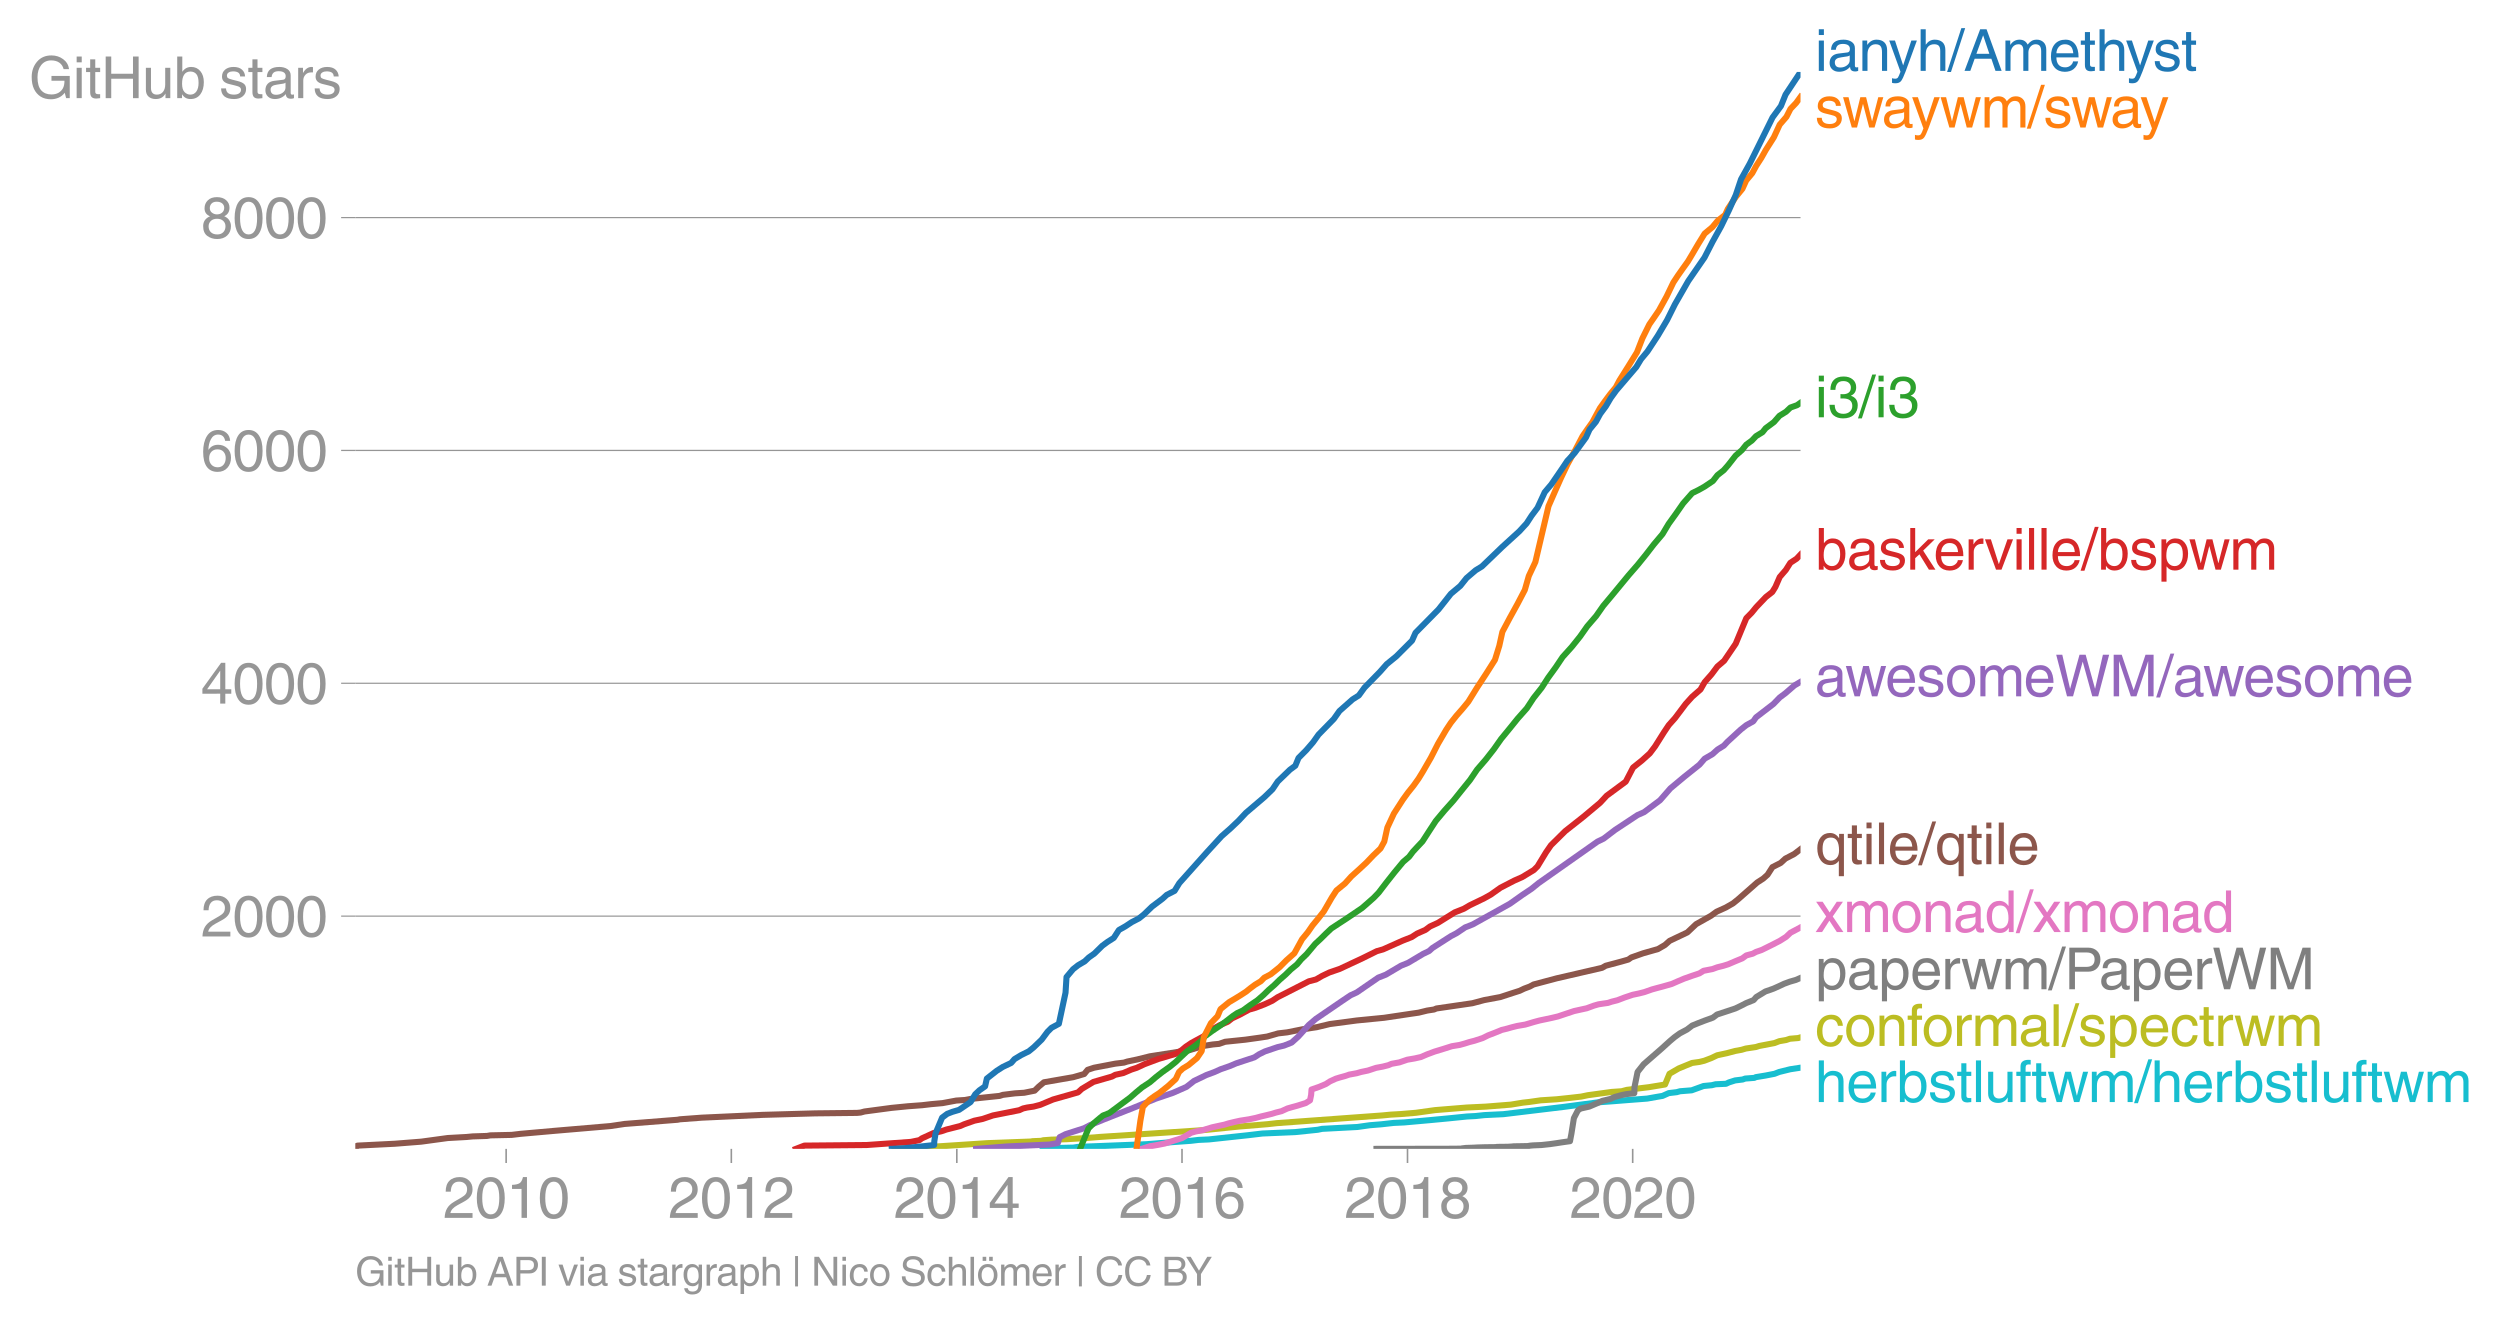 <svg height="436.037" viewBox="0 0 617.759 327.028" width="823.679" xmlns="http://www.w3.org/2000/svg" xmlns:xlink="http://www.w3.org/1999/xlink"><defs><style>*{stroke-linecap:butt;stroke-linejoin:round}</style></defs><g id="figure_1"><path d="M0 327.028h617.76V0H0z" style="fill:none" id="patch_1"/><g id="axes_1"><path d="M87.796 283.89h357.12V17.776H87.796z" style="fill:none" id="patch_2"/><path clip-path="url(#pf6b2bcf5cf)" d="m257.732 283.89.22-.087 1.494-.086 5.803-.144 1.092-.173 16.932-.662 6.49-.517 4.448-.317 1.95-.23 2.538-.115 9.626-1.036 3.629-.431 8.084-.346 5.567-.575 1.1-.23 8.723-.46 3.05-.432 2.841-.23 3.092-.345 2.54-.115 6.437-.576 4.546-.431 4.546-.46 2.153-.116 2.158-.23 4.695-.23 15.015-1.812 8.438-1.122 3.188-.23 4.383-.346 4.517-.345 2.43-.431 1.358-.23 1.542-.691 1.954-.23.825-.23 2.882-.23 2.93-1.065 2.06-.201.914-.23 2.577-.116.724-.345 1.525-.489 1.868-.23.625-.23 2.285-.173.312-.172 2.436-.403 2.222-.432 1.185-.46 2.693-.662 2.446-.374h0" style="fill:none;stroke:#17becf;stroke-linecap:square;stroke-width:1.5" id="line2d_1"/><g id="matplotlib.axis_1"><g id="xtick_1"><g id="line2d_2"><defs><path d="M0 0v3.5" id="me8a1deec73" style="stroke:#969696;stroke-width:.4"/></defs><use style="fill:#969696;stroke:#969696;stroke-width:.4" x="125.069" xlink:href="#me8a1deec73" y="283.889"/></g><g style="fill:#969696" transform="matrix(.14 0 0 -.14 109.499 300.939)" id="text_1"><defs><path d="M281 2888q0 793 409 1202 410 410 1148 410 618 0 1012-375t394-969q0-462-227-780-226-317-667-557l-775-425q-684-375-775-863h2444V0H166q25 634 275 1056t781 728l806 469q322 185 469 383t147 545q0 344-241 578-240 235-650 235-453 0-678-299-225-298-231-807H281z" id="HelveticaWorld-Regular-32" transform="scale(.016)"/><path d="M2719 2188q0 903-239 1354-239 452-702 452-453 0-697-452-243-451-243-1354 0-875 240-1340 241-464 700-464 463 0 702 448 239 449 239 1356zm603 0q0-1107-400-1709-400-601-1144-601-772 0-1156 623-384 624-384 1687 0 1090 393 1701 394 611 1147 611 744 0 1144-608t400-1704z" id="HelveticaWorld-Regular-30" transform="scale(.016)"/><path d="M2297 0h-600v3194H647v447q550 18 818 176 269 158 391 683h441V0z" id="HelveticaWorld-Regular-31" transform="scale(.016)"/></defs><use xlink:href="#HelveticaWorld-Regular-32"/><use x="55.615" xlink:href="#HelveticaWorld-Regular-30"/><use x="111.23" xlink:href="#HelveticaWorld-Regular-31"/><use x="166.846" xlink:href="#HelveticaWorld-Regular-30"/></g></g><g id="xtick_2"><use style="fill:#969696;stroke:#969696;stroke-width:.4" x="180.714" xlink:href="#me8a1deec73" y="283.889" id="line2d_3"/><g style="fill:#969696" transform="matrix(.14 0 0 -.14 165.143 300.939)" id="text_2"><use xlink:href="#HelveticaWorld-Regular-32"/><use x="55.615" xlink:href="#HelveticaWorld-Regular-30"/><use x="111.23" xlink:href="#HelveticaWorld-Regular-31"/><use x="166.846" xlink:href="#HelveticaWorld-Regular-32"/></g></g><g id="xtick_3"><use style="fill:#969696;stroke:#969696;stroke-width:.4" x="236.434" xlink:href="#me8a1deec73" y="283.889" id="line2d_4"/><g style="fill:#969696" transform="matrix(.14 0 0 -.14 220.863 300.939)" id="text_3"><defs><path d="M678 1581h1447v2041h-12L678 1581zm2010-487V0h-563v1094H159v550l2063 2856h466V1581h659v-487h-659z" id="HelveticaWorld-Regular-34" transform="scale(.016)"/></defs><use xlink:href="#HelveticaWorld-Regular-32"/><use x="55.615" xlink:href="#HelveticaWorld-Regular-30"/><use x="111.23" xlink:href="#HelveticaWorld-Regular-31"/><use x="166.846" xlink:href="#HelveticaWorld-Regular-34"/></g></g><g id="xtick_4"><use style="fill:#969696;stroke:#969696;stroke-width:.4" x="292.078" xlink:href="#me8a1deec73" y="283.889" id="line2d_5"/><g style="fill:#969696" transform="matrix(.14 0 0 -.14 276.508 300.939)" id="text_4"><defs><path d="M903 1381q0-440 262-719 263-278 685-278 403 0 642 284 239 285 239 748 0 403-236 675t-670 272q-422 0-672-266t-250-716zm1766 1922q-63 344-255 517-192 174-520 174-519 0-791-507-272-506-278-1159l13-12q359 553 1068 553 566 0 988-375t422-1053q0-672-400-1118-400-445-1078-445-782 0-1188 556-406 557-406 1660 0 1062 415 1734 416 672 1247 672 538 0 910-321 372-320 403-876h-550z" id="HelveticaWorld-Regular-36" transform="scale(.016)"/></defs><use xlink:href="#HelveticaWorld-Regular-32"/><use x="55.615" xlink:href="#HelveticaWorld-Regular-30"/><use x="111.23" xlink:href="#HelveticaWorld-Regular-31"/><use x="166.846" xlink:href="#HelveticaWorld-Regular-36"/></g></g><g id="xtick_5"><use style="fill:#969696;stroke:#969696;stroke-width:.4" x="347.799" xlink:href="#me8a1deec73" y="283.889" id="line2d_6"/><g style="fill:#969696" transform="matrix(.14 0 0 -.14 332.228 300.939)" id="text_5"><defs><path d="M1766 2597q347 0 573 198 227 199 227 527 0 294-218 483-217 189-620 189-359 0-555-199-195-198-195-504 0-328 244-511t544-183zm6-484q-434 0-681-241t-247-591q0-403 250-650t712-247q410 0 655 247t245 657q0 350-245 587-245 238-689 238zm1378 1228q0-678-578-947 397-178 567-471 170-292 170-623 0-641-413-1032-412-390-1112-390-612 0-1076 336T244 1306q0 763 762 1082-609 243-609 875 0 531 361 884t1001 353q641 0 1016-333t375-826z" id="HelveticaWorld-Regular-38" transform="scale(.016)"/></defs><use xlink:href="#HelveticaWorld-Regular-32"/><use x="55.615" xlink:href="#HelveticaWorld-Regular-30"/><use x="111.23" xlink:href="#HelveticaWorld-Regular-31"/><use x="166.846" xlink:href="#HelveticaWorld-Regular-38"/></g></g><g id="xtick_6"><use style="fill:#969696;stroke:#969696;stroke-width:.4" x="403.443" xlink:href="#me8a1deec73" y="283.889" id="line2d_7"/><g style="fill:#969696" transform="matrix(.14 0 0 -.14 387.872 300.939)" id="text_6"><use xlink:href="#HelveticaWorld-Regular-32"/><use x="55.615" xlink:href="#HelveticaWorld-Regular-30"/><use x="111.23" xlink:href="#HelveticaWorld-Regular-32"/><use x="166.846" xlink:href="#HelveticaWorld-Regular-30"/></g></g></g><g id="matplotlib.axis_2"><g id="ytick_1"><path clip-path="url(#pf6b2bcf5cf)" d="M87.796 226.38h357.12" style="fill:none;stroke:#969696;stroke-linecap:square;stroke-width:.3" id="line2d_8"/><g id="line2d_9"><defs><path d="M0 0h-3.5" id="m72a1b73ee3" style="stroke:#969696;stroke-width:.3"/></defs><use style="fill:#969696;stroke:#969696;stroke-width:.3" x="87.796" xlink:href="#m72a1b73ee3" y="226.38"/></g><g style="fill:#969696" transform="matrix(.14 0 0 -.14 49.655 231.405)" id="text_7"><use xlink:href="#HelveticaWorld-Regular-32"/><use x="55.615" xlink:href="#HelveticaWorld-Regular-30"/><use x="111.23" xlink:href="#HelveticaWorld-Regular-30"/><use x="166.846" xlink:href="#HelveticaWorld-Regular-30"/></g></g><g id="ytick_2"><path clip-path="url(#pf6b2bcf5cf)" d="M87.796 168.843h357.12" style="fill:none;stroke:#969696;stroke-linecap:square;stroke-width:.3" id="line2d_10"/><use style="fill:#969696;stroke:#969696;stroke-width:.3" x="87.796" xlink:href="#m72a1b73ee3" y="168.843" id="line2d_11"/><g style="fill:#969696" transform="matrix(.14 0 0 -.14 49.655 173.867)" id="text_8"><use xlink:href="#HelveticaWorld-Regular-34"/><use x="55.615" xlink:href="#HelveticaWorld-Regular-30"/><use x="111.23" xlink:href="#HelveticaWorld-Regular-30"/><use x="166.846" xlink:href="#HelveticaWorld-Regular-30"/></g></g><g id="ytick_3"><path clip-path="url(#pf6b2bcf5cf)" d="M87.796 111.305h357.12" style="fill:none;stroke:#969696;stroke-linecap:square;stroke-width:.3" id="line2d_12"/><use style="fill:#969696;stroke:#969696;stroke-width:.3" x="87.796" xlink:href="#m72a1b73ee3" y="111.305" id="line2d_13"/><g style="fill:#969696" transform="matrix(.14 0 0 -.14 49.655 116.33)" id="text_9"><use xlink:href="#HelveticaWorld-Regular-36"/><use x="55.615" xlink:href="#HelveticaWorld-Regular-30"/><use x="111.23" xlink:href="#HelveticaWorld-Regular-30"/><use x="166.846" xlink:href="#HelveticaWorld-Regular-30"/></g></g><g id="ytick_4"><path clip-path="url(#pf6b2bcf5cf)" d="M87.796 53.767h357.12" style="fill:none;stroke:#969696;stroke-linecap:square;stroke-width:.3" id="line2d_14"/><use style="fill:#969696;stroke:#969696;stroke-width:.3" x="87.796" xlink:href="#m72a1b73ee3" y="53.767" id="line2d_15"/><g style="fill:#969696" transform="matrix(.14 0 0 -.14 49.655 58.792)" id="text_10"><use xlink:href="#HelveticaWorld-Regular-38"/><use x="55.615" xlink:href="#HelveticaWorld-Regular-30"/><use x="111.23" xlink:href="#HelveticaWorld-Regular-30"/><use x="166.846" xlink:href="#HelveticaWorld-Regular-30"/></g></g><g style="fill:#969696" transform="matrix(.14 0 0 -.14 7.2 24.257)" id="text_11"><defs><path d="M2463 2456h2018V0h-403l-150 594q-294-375-691-546-396-170-824-170-691 0-1155 301-464 302-721 833-256 532-256 1326 0 990 589 1684t1586 694q744 0 1300-416 557-416 647-1100h-600q-109 453-462 709-353 257-916 257-678 0-1091-511-412-511-412-1352 0-978 409-1436 410-458 1119-458 463 0 783 183t492 497q172 314 172 836H2463v531z" id="HelveticaWorld-Regular-47" transform="scale(.016)"/><path d="M422 3956v638h562v-638H422zM984 0H422v3347h562V0z" id="HelveticaWorld-Regular-69" transform="scale(.016)"/><path d="M1100 2881V703q0-128 70-195 71-67 252-67h216V0q-307-44-422-44-353 0-516 169-162 169-162 547v2209H84v466h454v934h562v-934h538v-466h-538z" id="HelveticaWorld-Regular-74" transform="scale(.016)"/><path d="M4153 0h-622v2144H1131V0H519v4594h612V2694h2400v1900h622V0z" id="HelveticaWorld-Regular-48" transform="scale(.016)"/><path d="M391 3347h562V1125q0-369 167-552 168-182 480-182 434 0 678 307 244 308 244 805v1844h562V0h-531v488l-12 12Q2222-97 1478-97q-481 0-784 262-303 263-303 776v2406z" id="HelveticaWorld-Regular-75" transform="scale(.016)"/><path d="M2778 1684q0 672-238 963-237 291-677 291-447-7-676-349-228-342-228-989 0-659 275-934t641-275q416 0 659 342 244 342 244 951zM422 0v4594h562V2925h13q359 519 969 519 625 0 1009-464t384-1208q0-838-388-1354Q2584-97 1888-97q-613 0-922 513h-13V0H422z" id="HelveticaWorld-Regular-62" transform="scale(.016)"/><path d="M2309 2394q-12 300-214 431-201 131-579 131-275 0-471-122-195-121-195-350 0-181 115-267 116-86 501-183l556-140q506-128 723-327 218-198 218-554 0-494-361-802T1638-97Q934-97 573 195q-360 293-367 880h544q13-347 230-516 217-168 651-168 353 0 561 140 208 141 208 391 0 178-135 284-134 107-531 197l-653 160q-397 100-586 298t-189 514q0 494 353 781 354 288 922 288 607 0 930-296 323-295 342-754h-544z" id="HelveticaWorld-Regular-73" transform="scale(.016)"/><path d="M2456 1709q-62-65-245-106-183-40-683-106-369-44-542-182-173-137-173-362 0-275 146-428 147-153 469-153 403 0 715 229 313 230 313 558v550zM397 2328q19 566 367 841 349 275 1014 275 531 0 890-241 360-240 360-694V581q0-197 178-197 72 0 185 25V0q-153-63-319-63-288 0-429 123-140 124-146 387Q2016-97 1288-97q-475 0-763 269-287 269-287 700 0 441 250 712 250 272 728 329l993 121q269 41 269 397 0 263-195 403-195 141-592 141-353 0-543-156-189-156-226-491H397z" id="HelveticaWorld-Regular-61" transform="scale(.016)"/><path d="M984 0H422v3347h531v-556h13q365 653 940 653 91 0 147-19v-584h-209q-378 0-619-257-241-256-241-637V0z" id="HelveticaWorld-Regular-72" transform="scale(.016)"/></defs><use xlink:href="#HelveticaWorld-Regular-47"/><use x="77.1" xlink:href="#HelveticaWorld-Regular-69"/><use x="99.121" xlink:href="#HelveticaWorld-Regular-74"/><use x="126.807" xlink:href="#HelveticaWorld-Regular-48"/><use x="199.805" xlink:href="#HelveticaWorld-Regular-75"/><use x="254.59" xlink:href="#HelveticaWorld-Regular-62"/><use x="311.084" xlink:href="#HelveticaWorld-Regular-20"/><use x="335.498" xlink:href="#HelveticaWorld-Regular-73"/><use x="385.498" xlink:href="#HelveticaWorld-Regular-74"/><use x="413.184" xlink:href="#HelveticaWorld-Regular-61"/><use x="468.115" xlink:href="#HelveticaWorld-Regular-72"/><use x="500.684" xlink:href="#HelveticaWorld-Regular-73"/></g></g><path clip-path="url(#pf6b2bcf5cf)" d="m221.015 283.89.007-.058 3.585-.087 19.33-1.265 10.742-.403.51-.087 2.098-.086.524-.144 1.96-.144 3.8-.115 4.386-.259 4.012-.316 25.414-1.669 8.85-.891 6.99-.576 2.284-.259 26.028-1.898 2.08-.202 2.513-.144 3.748-.316 4.758-.662 7.79-.633 4.774-.23 6.137-.489 2.98-.489 1.564-.173 2.825-.402 3.97-.26 3.26-.345 2.77-.316 1.658-.345 5.873-.806 2.475-.172 1.303-.346 5.443-.661 3.986-.662 1.09-2.647 2.286-1.323 3.301-1.352 1.842-.26 1.172-.287 1.744-.662 1.45-.69 2.395-.518 2.046-.546 1.574-.288 1.071-.317 2.492-.374.808-.258 3.768-.72 1.2-.46 1.67-.288.938-.316 2.056-.173.568-.172h0" style="fill:none;stroke:#bcbd22;stroke-linecap:square;stroke-width:1.5" id="line2d_16"/><path clip-path="url(#pf6b2bcf5cf)" d="m340.127 283.89 17.659-.03 3.385-.028.069-.058.984-.115 1.787-.057 1.086-.058 1.954-.058 2.522-.028.173-.03.225-.028 2.583-.029.978-.057.545-.058 1.788-.028 1.602-.03.728-.114.659-.058 2.058-.086 2.112-.23 1.599-.23 1.492-.23 1.837-.26.36-1.898.603-3.798.98-1.899.66-.46 2.146-.489 2.237-.95.973-.46 2.047-.489.965-.46 1.802-.489 1.087-.23 2.027-.23.018-.49.028-.978.764-3.797 1.513-1.899 2.208-1.927 2.18-1.899 2.094-1.899 1.128-.95 1.316-.949 1.783-.949 1.275-.978 1.483-.604 1.555-.604 2.07-.748 1.032-.777 2.282-.748 2.244-.748 1.375-.662 1.281-.661 1.867-.748.64-.748 2.27-1.381 1.975-.69 1.536-.691 1.1-.518 1.409-.518 1.495-.431 1.063-.46" style="fill:none;stroke:#7f7f7f;stroke-linecap:square;stroke-width:1.5" id="line2d_17"/><g style="fill:#1f77b4" transform="matrix(.14 0 0 -.14 448.487 17.516)" id="text_12"><defs><path d="M3150 0h-566v2059q0 475-166 677-165 202-549 202-378 0-632-288-253-287-253-825V0H422v3347h531v-472h13q397 569 1012 569 569 0 870-302 302-301 302-864V0z" id="HelveticaWorld-Regular-6e" transform="scale(.016)"/><path d="M2497 3347h612L1913 63q-32-88-63-166-272-725-469-995-197-271-637-271-231 0-378 50v513q159-57 350-57 206 0 301 130 96 130 283 636L56 3347h635l897-2725h12l897 2725z" id="HelveticaWorld-Regular-79" transform="scale(.016)"/><path d="M3150 0h-566v2188q0 403-156 576-156 174-509 174-435 0-685-282-250-281-250-831V0H422v4594h562V2900h13q384 544 981 544 550 0 861-288 311-287 311-878V0z" id="HelveticaWorld-Regular-68" transform="scale(.016)"/><path d="M319-122h-428l1575 4838h422L319-122z" id="HelveticaWorld-Regular-2f" transform="scale(.016)"/><path d="m2816 1888-678 2021h-13l-737-2021h1428zm-1619-550L716 0H78l1728 4594h703L4172 0h-678l-453 1338H1197z" id="HelveticaWorld-Regular-41" transform="scale(.016)"/><path d="M422 3347h531v-472h13q378 569 1012 569 628 0 891-544 240 294 465 419t557 125q434 0 735-285 302-284 302-843V0h-562v2163q0 390-147 582-147 193-475 193-331 0-560-269-228-269-228-628V0h-562v2316q0 290-135 456-134 166-390 166-403 0-644-300t-241-813V0H422v3347z" id="HelveticaWorld-Regular-6d" transform="scale(.016)"/><path d="M2719 1941q-44 543-288 770-243 227-647 227-409 0-661-288-251-287-267-709h1863zm537-891q-93-519-509-859-366-288-963-294-703 6-1116 461-412 455-412 1223 0 882 425 1372 425 491 1182 491 678 0 1059-507 381-506 381-1446H856q0-525 244-813 244-287 731-287 344 0 591 207 247 208 272 452h562z" id="HelveticaWorld-Regular-65" transform="scale(.016)"/></defs><use xlink:href="#HelveticaWorld-Regular-69"/><use x="22.021" xlink:href="#HelveticaWorld-Regular-61"/><use x="76.953" xlink:href="#HelveticaWorld-Regular-6e"/><use x="130.129" xlink:href="#HelveticaWorld-Regular-79"/><use x="179.738" xlink:href="#HelveticaWorld-Regular-68"/><use x="234.914" xlink:href="#HelveticaWorld-Regular-2f"/><use x="262.697" xlink:href="#HelveticaWorld-Regular-41"/><use x="329.396" xlink:href="#HelveticaWorld-Regular-6d"/><use x="412.404" xlink:href="#HelveticaWorld-Regular-65"/><use x="467.824" xlink:href="#HelveticaWorld-Regular-74"/><use x="495.51" xlink:href="#HelveticaWorld-Regular-68"/><use x="548.311" xlink:href="#HelveticaWorld-Regular-79"/><use x="596.42" xlink:href="#HelveticaWorld-Regular-73"/><use x="646.42" xlink:href="#HelveticaWorld-Regular-74"/></g><g style="fill:#ff7f0e" transform="matrix(.14 0 0 -.14 448.487 31.516)" id="text_13"><defs><path d="M1638 0h-575L97 3347h606l641-2631h12l647 2631h635l653-2631h12l678 2631h557L3572 0h-591l-678 2591h-12L1638 0z" id="HelveticaWorld-Regular-77" transform="scale(.016)"/></defs><use xlink:href="#HelveticaWorld-Regular-73"/><use x="48" xlink:href="#HelveticaWorld-Regular-77"/><use x="118.037" xlink:href="#HelveticaWorld-Regular-61"/><use x="170.594" xlink:href="#HelveticaWorld-Regular-79"/><use x="220.203" xlink:href="#HelveticaWorld-Regular-77"/><use x="292.615" xlink:href="#HelveticaWorld-Regular-6d"/><use x="375.623" xlink:href="#HelveticaWorld-Regular-2f"/><use x="403.406" xlink:href="#HelveticaWorld-Regular-73"/><use x="451.406" xlink:href="#HelveticaWorld-Regular-77"/><use x="521.443" xlink:href="#HelveticaWorld-Regular-61"/><use x="574" xlink:href="#HelveticaWorld-Regular-79"/></g><g style="fill:#2ca02c" transform="matrix(.14 0 0 -.14 448.487 103.114)" id="text_14"><defs><path d="M1434 2559q141-12 294-12 397 0 626 183 230 183 230 554 0 300-214 505t-617 205q-447 0-655-263-207-262-220-703H325q0 703 369 1087 369 385 1084 385 635 0 1013-327 378-326 378-857 0-685-578-928v-13q750-256 750-1050 0-634-422-1041-422-406-1197-406-634 0-1044 333-409 333-459 1164h581q13-519 256-755 244-236 703-236 444 0 713 247t269 622q0 410-257 619-256 209-793 209-128 0-257-6v484z" id="HelveticaWorld-Regular-33" transform="scale(.016)"/></defs><use xlink:href="#HelveticaWorld-Regular-69"/><use x="22.021" xlink:href="#HelveticaWorld-Regular-33"/><use x="77.637" xlink:href="#HelveticaWorld-Regular-2f"/><use x="105.42" xlink:href="#HelveticaWorld-Regular-69"/><use x="127.441" xlink:href="#HelveticaWorld-Regular-33"/></g><g style="fill:#d62728" transform="matrix(.14 0 0 -.14 448.487 140.762)" id="text_15"><defs><path d="M3200 0h-722L1434 1691l-468-422V0H422v4594h544V1931l1440 1416h716L1844 2100 3200 0z" id="HelveticaWorld-Regular-6b" transform="scale(.016)"/><path d="M2522 3347h616L1863 0h-604L38 3347h653l872-2725h12l947 2725z" id="HelveticaWorld-Regular-76" transform="scale(.016)"/><path d="M984 0H422v4594h562V0z" id="HelveticaWorld-Regular-6c" transform="scale(.016)"/><path d="M959 1516q0-538 262-832 263-293 654-293 428 0 665 348 238 349 238 945 0 654-228 954t-687 300q-447 0-676-352-228-352-228-1070zM422 3347h531v-472h13q359 569 1000 569 647 0 1020-471 373-470 373-1201 0-819-381-1344T1888-97q-582 0-891 450h-13v-1678H422v4672z" id="HelveticaWorld-Regular-70" transform="scale(.016)"/></defs><use xlink:href="#HelveticaWorld-Regular-62"/><use x="56.494" xlink:href="#HelveticaWorld-Regular-61"/><use x="111.426" xlink:href="#HelveticaWorld-Regular-73"/><use x="161.426" xlink:href="#HelveticaWorld-Regular-6b"/><use x="209.051" xlink:href="#HelveticaWorld-Regular-65"/><use x="264.471" xlink:href="#HelveticaWorld-Regular-72"/><use x="299.414" xlink:href="#HelveticaWorld-Regular-76"/><use x="349.023" xlink:href="#HelveticaWorld-Regular-69"/><use x="371.045" xlink:href="#HelveticaWorld-Regular-6c"/><use x="393.066" xlink:href="#HelveticaWorld-Regular-6c"/><use x="415.088" xlink:href="#HelveticaWorld-Regular-65"/><use x="470.508" xlink:href="#HelveticaWorld-Regular-2f"/><use x="498.291" xlink:href="#HelveticaWorld-Regular-62"/><use x="554.785" xlink:href="#HelveticaWorld-Regular-73"/><use x="604.785" xlink:href="#HelveticaWorld-Regular-70"/><use x="659.279" xlink:href="#HelveticaWorld-Regular-77"/><use x="731.691" xlink:href="#HelveticaWorld-Regular-6d"/></g><g style="fill:#9467bd" transform="matrix(.14 0 0 -.14 448.487 172.073)" id="text_16"><defs><path d="M813 1678q0-559 253-920t718-361q482 0 732 378t250 903q0 531-250 901-250 371-732 371-446 0-709-349-262-348-262-923zm-575 0q0 747 415 1256 416 510 1131 510 732 0 1144-516 413-515 413-1250 0-737-410-1256Q2522-97 1784-97q-709 0-1128 503-418 503-418 1272z" id="HelveticaWorld-Regular-6f" transform="scale(.016)"/><path d="M1991 0h-660L134 4594h672l857-3738h15l1028 3738h678L4416 856h12l860 3738h690L4763 0h-647L3066 3809h-13L1991 0z" id="HelveticaWorld-Regular-57" transform="scale(.016)"/><path d="M4319 0v2713q0 53 6 520t6 626h-18L3028 0h-615L1125 3853h-19q0-231 6-659 7-428 7-481V0H519v4594h887L2713 709h18l1300 3885h891V0h-603z" id="HelveticaWorld-Regular-4d" transform="scale(.016)"/></defs><use xlink:href="#HelveticaWorld-Regular-61"/><use x="52.932" xlink:href="#HelveticaWorld-Regular-77"/><use x="123.844" xlink:href="#HelveticaWorld-Regular-65"/><use x="179.264" xlink:href="#HelveticaWorld-Regular-73"/><use x="229.264" xlink:href="#HelveticaWorld-Regular-6f"/><use x="285.172" xlink:href="#HelveticaWorld-Regular-6d"/><use x="368.18" xlink:href="#HelveticaWorld-Regular-65"/><use x="423.6" xlink:href="#HelveticaWorld-Regular-57"/><use x="518.912" xlink:href="#HelveticaWorld-Regular-4d"/><use x="603.922" xlink:href="#HelveticaWorld-Regular-2f"/><use x="631.705" xlink:href="#HelveticaWorld-Regular-61"/><use x="684.637" xlink:href="#HelveticaWorld-Regular-77"/><use x="755.549" xlink:href="#HelveticaWorld-Regular-65"/><use x="810.969" xlink:href="#HelveticaWorld-Regular-73"/><use x="860.969" xlink:href="#HelveticaWorld-Regular-6f"/><use x="916.877" xlink:href="#HelveticaWorld-Regular-6d"/><use x="999.885" xlink:href="#HelveticaWorld-Regular-65"/></g><g style="fill:#8c564b" transform="matrix(.14 0 0 -.14 448.487 213.547)" id="text_17"><defs><path d="M2656 1516q0 712-224 1067-223 355-679 355-440 0-678-288-237-287-237-966 0-603 240-948 241-345 663-345 372 0 643 281 272 281 272 844zm538-2841h-563V353h-12Q2297-97 1728-97q-703 0-1088 522-384 522-384 1347 0 731 378 1201 379 471 1016 471 634 0 1000-569h13v472h531v-4672z" id="HelveticaWorld-Regular-71" transform="scale(.016)"/></defs><use xlink:href="#HelveticaWorld-Regular-71"/><use x="56.494" xlink:href="#HelveticaWorld-Regular-74"/><use x="84.18" xlink:href="#HelveticaWorld-Regular-69"/><use x="106.201" xlink:href="#HelveticaWorld-Regular-6c"/><use x="128.223" xlink:href="#HelveticaWorld-Regular-65"/><use x="183.643" xlink:href="#HelveticaWorld-Regular-2f"/><use x="211.426" xlink:href="#HelveticaWorld-Regular-71"/><use x="267.92" xlink:href="#HelveticaWorld-Regular-74"/><use x="295.605" xlink:href="#HelveticaWorld-Regular-69"/><use x="317.627" xlink:href="#HelveticaWorld-Regular-6c"/><use x="339.648" xlink:href="#HelveticaWorld-Regular-65"/></g><g style="fill:#e377c2" transform="matrix(.14 0 0 -.14 448.487 230.324)" id="text_18"><defs><path d="M3138 0h-725l-825 1259L781 0H72l1169 1722L128 3347h716l775-1178 781 1178h684L1959 1722 3138 0z" id="HelveticaWorld-Regular-78" transform="scale(.016)"/><path d="M838 1684q0-621 246-957 247-336 657-336 390 0 652 287 263 288 263 838 0 706-224 1064-223 358-679 358-434 0-675-285-240-284-240-969zM3225 0h-531v459h-13Q2363-97 1716-97q-697 0-1079 531-381 532-381 1338 0 744 378 1208 379 464 1016 464 628 0 1000-569l13 38v1681h562V0z" id="HelveticaWorld-Regular-64" transform="scale(.016)"/></defs><use xlink:href="#HelveticaWorld-Regular-78"/><use x="50" xlink:href="#HelveticaWorld-Regular-6d"/><use x="133.008" xlink:href="#HelveticaWorld-Regular-6f"/><use x="188.916" xlink:href="#HelveticaWorld-Regular-6e"/><use x="244.092" xlink:href="#HelveticaWorld-Regular-61"/><use x="299.023" xlink:href="#HelveticaWorld-Regular-64"/><use x="356.006" xlink:href="#HelveticaWorld-Regular-2f"/><use x="383.789" xlink:href="#HelveticaWorld-Regular-78"/><use x="433.789" xlink:href="#HelveticaWorld-Regular-6d"/><use x="516.797" xlink:href="#HelveticaWorld-Regular-6f"/><use x="572.705" xlink:href="#HelveticaWorld-Regular-6e"/><use x="627.881" xlink:href="#HelveticaWorld-Regular-61"/><use x="682.813" xlink:href="#HelveticaWorld-Regular-64"/></g><g style="fill:#7f7f7f" transform="matrix(.14 0 0 -.14 448.487 244.457)" id="text_19"><defs><path d="M1141 2472h1234q466 0 700 204 234 205 234 621 0 372-225 569t-684 197H1141V2472zm0-2472H519v4594h2065q616 0 991-358t375-933q0-597-363-980-362-382-1003-382H1141V0z" id="HelveticaWorld-Regular-50" transform="scale(.016)"/></defs><use xlink:href="#HelveticaWorld-Regular-70"/><use x="56.494" xlink:href="#HelveticaWorld-Regular-61"/><use x="111.426" xlink:href="#HelveticaWorld-Regular-70"/><use x="167.92" xlink:href="#HelveticaWorld-Regular-65"/><use x="223.34" xlink:href="#HelveticaWorld-Regular-72"/><use x="257.408" xlink:href="#HelveticaWorld-Regular-77"/><use x="329.82" xlink:href="#HelveticaWorld-Regular-6d"/><use x="412.828" xlink:href="#HelveticaWorld-Regular-2f"/><use x="440.611" xlink:href="#HelveticaWorld-Regular-50"/><use x="501.385" xlink:href="#HelveticaWorld-Regular-61"/><use x="556.316" xlink:href="#HelveticaWorld-Regular-70"/><use x="612.811" xlink:href="#HelveticaWorld-Regular-65"/><use x="668.23" xlink:href="#HelveticaWorld-Regular-72"/><use x="700.799" xlink:href="#HelveticaWorld-Regular-57"/><use x="796.111" xlink:href="#HelveticaWorld-Regular-4d"/></g><g style="fill:#bcbd22" transform="matrix(.14 0 0 -.14 448.487 258.457)" id="text_20"><defs><path d="M2534 2222q-121 716-793 716-416 0-669-333t-253-927q0-647 234-967 235-320 681-320 300 0 519 220t281 573h544q-84-621-439-951T1722-97q-659 0-1081 451-422 452-422 1227 0 850 422 1356 422 507 1184 507 556 0 886-333t367-889h-544z" id="HelveticaWorld-Regular-63" transform="scale(.016)"/><path d="M1100 2881V0H538v2881H78v466h460v575q0 378 229 557 230 180 642 180 141 0 254-12v-506q-100 12-229 12-187 0-261-92-73-92-73-298v-416h563v-466h-563z" id="HelveticaWorld-Regular-66" transform="scale(.016)"/></defs><use xlink:href="#HelveticaWorld-Regular-63"/><use x="51.27" xlink:href="#HelveticaWorld-Regular-6f"/><use x="107.178" xlink:href="#HelveticaWorld-Regular-6e"/><use x="162.354" xlink:href="#HelveticaWorld-Regular-66"/><use x="188.039" xlink:href="#HelveticaWorld-Regular-6f"/><use x="243.947" xlink:href="#HelveticaWorld-Regular-72"/><use x="276.516" xlink:href="#HelveticaWorld-Regular-6d"/><use x="359.523" xlink:href="#HelveticaWorld-Regular-61"/><use x="414.455" xlink:href="#HelveticaWorld-Regular-6c"/><use x="436.477" xlink:href="#HelveticaWorld-Regular-2f"/><use x="464.26" xlink:href="#HelveticaWorld-Regular-73"/><use x="514.26" xlink:href="#HelveticaWorld-Regular-70"/><use x="570.754" xlink:href="#HelveticaWorld-Regular-65"/><use x="626.174" xlink:href="#HelveticaWorld-Regular-63"/><use x="677.443" xlink:href="#HelveticaWorld-Regular-74"/><use x="705.129" xlink:href="#HelveticaWorld-Regular-72"/><use x="739.197" xlink:href="#HelveticaWorld-Regular-77"/><use x="811.609" xlink:href="#HelveticaWorld-Regular-6d"/></g><g style="fill:#17becf" transform="matrix(.14 0 0 -.14 448.487 272.324)" id="text_21"><use xlink:href="#HelveticaWorld-Regular-68"/><use x="55.176" xlink:href="#HelveticaWorld-Regular-65"/><use x="110.596" xlink:href="#HelveticaWorld-Regular-72"/><use x="143.164" xlink:href="#HelveticaWorld-Regular-62"/><use x="199.658" xlink:href="#HelveticaWorld-Regular-73"/><use x="249.658" xlink:href="#HelveticaWorld-Regular-74"/><use x="277.344" xlink:href="#HelveticaWorld-Regular-6c"/><use x="299.365" xlink:href="#HelveticaWorld-Regular-75"/><use x="354.15" xlink:href="#HelveticaWorld-Regular-66"/><use x="381.836" xlink:href="#HelveticaWorld-Regular-74"/><use x="409.521" xlink:href="#HelveticaWorld-Regular-77"/><use x="481.934" xlink:href="#HelveticaWorld-Regular-6d"/><use x="564.941" xlink:href="#HelveticaWorld-Regular-2f"/><use x="592.725" xlink:href="#HelveticaWorld-Regular-68"/><use x="647.9" xlink:href="#HelveticaWorld-Regular-65"/><use x="703.32" xlink:href="#HelveticaWorld-Regular-72"/><use x="735.889" xlink:href="#HelveticaWorld-Regular-62"/><use x="792.383" xlink:href="#HelveticaWorld-Regular-73"/><use x="842.383" xlink:href="#HelveticaWorld-Regular-74"/><use x="870.068" xlink:href="#HelveticaWorld-Regular-6c"/><use x="892.09" xlink:href="#HelveticaWorld-Regular-75"/><use x="946.875" xlink:href="#HelveticaWorld-Regular-66"/><use x="974.561" xlink:href="#HelveticaWorld-Regular-74"/><use x="1002.246" xlink:href="#HelveticaWorld-Regular-77"/><use x="1074.658" xlink:href="#HelveticaWorld-Regular-6d"/></g><g style="fill:#969696" transform="matrix(.097 0 0 -.097 87.796 317.689)" id="text_22"><defs><path d="M1141 0H519v4594h622V0z" id="HelveticaWorld-Regular-49" transform="scale(.016)"/><path d="M831 1684q0-615 244-954t659-339q404 0 660 293 256 294 256 832 0 706-224 1064-223 358-679 358-459 0-688-305-228-305-228-949zM3188 191q0-807-388-1203-387-397-1169-397-562 0-895 259T353-409h563q43-244 226-388t530-144q472 0 712 254 241 253 241 821v238h-12Q2297-97 1722-97q-716 0-1094 528T250 1772q0 744 381 1208 382 464 1013 464 634 0 1000-569h12v472h532V191z" id="HelveticaWorld-Regular-67" transform="scale(.016)"/><path d="M603 4716h466V-122H603v4838z" id="HelveticaWorld-Regular-7c" transform="scale(.016)"/><path d="M3559 4594h600V0h-690L1125 3713h-12V0H519v4594h728L3547 884h12v3710z" id="HelveticaWorld-Regular-4e" transform="scale(.016)"/><path d="M3225 3250q-19 438-327 686-307 248-810 248-507 0-779-208-271-207-271-598 0-209 118-359 119-150 425-222l1313-300q531-116 787-440 257-323 257-788 0-681-500-1036T2138-122q-610 0-962 156-351 157-623 497-272 341-272 953h582q0-512 340-794 341-281 928-281 569 0 886 202t317 573q0 338-189 505t-739 295l-990 232q-494 112-738 392t-244 689q0 619 417 1019 418 400 1165 400 843 0 1301-352 458-351 492-1114h-584z" id="HelveticaWorld-Regular-53" transform="scale(.016)"/><path d="M813 1678q0-559 253-920t718-361q482 0 732 378t250 903q0 531-250 901-250 371-732 371-446 0-709-349-262-348-262-923zm-575 0q0 747 415 1256 416 510 1131 510 732 0 1144-516 413-515 413-1250 0-737-410-1256Q2522-97 1784-97q-709 0-1128 503-418 503-418 1272zm2351 2266h-575v650h575v-650zm-1038 0H976v650h575v-650z" id="HelveticaWorld-Regular-f6" transform="scale(.016)"/><path d="M3713 3213q-104 468-434 710-329 243-854 243-678 0-1091-493-412-492-412-1329 0-969 390-1443 391-473 1132-473 487 0 838 323 352 324 474 940h603q-121-885-671-1349T2350-122q-941 0-1505 647T281 2322q0 1109 589 1751 589 643 1555 643 800 0 1297-413 497-412 591-1090h-600z" id="HelveticaWorld-Regular-43" transform="scale(.016)"/><path d="M519 4594h2015q594 0 947-322t353-834q0-310-155-565-154-254-460-395 428-162 629-431 202-269 202-691 0-593-428-975Q3194 0 2491 0H519v4594zm612-4063h1325q488 0 731 226 244 227 244 612 0 390-272 582-271 193-803 193H1131V531zm0 2119h1128q494 0 724 179 230 180 230 562 0 328-218 500-217 172-729 172H1131V2650z" id="HelveticaWorld-Regular-42" transform="scale(.016)"/><path d="M2388 0h-622v1850L31 4594h725l1319-2206 1316 2206h731L2388 1850V0z" id="HelveticaWorld-Regular-59" transform="scale(.016)"/></defs><use xlink:href="#HelveticaWorld-Regular-47"/><use x="77.1" xlink:href="#HelveticaWorld-Regular-69"/><use x="99.121" xlink:href="#HelveticaWorld-Regular-74"/><use x="126.807" xlink:href="#HelveticaWorld-Regular-48"/><use x="199.805" xlink:href="#HelveticaWorld-Regular-75"/><use x="254.59" xlink:href="#HelveticaWorld-Regular-62"/><use x="311.084" xlink:href="#HelveticaWorld-Regular-20"/><use x="335.498" xlink:href="#HelveticaWorld-Regular-41"/><use x="402.197" xlink:href="#HelveticaWorld-Regular-50"/><use x="466.846" xlink:href="#HelveticaWorld-Regular-49"/><use x="492.627" xlink:href="#HelveticaWorld-Regular-20"/><use x="517.041" xlink:href="#HelveticaWorld-Regular-76"/><use x="566.65" xlink:href="#HelveticaWorld-Regular-69"/><use x="588.672" xlink:href="#HelveticaWorld-Regular-61"/><use x="643.604" xlink:href="#HelveticaWorld-Regular-20"/><use x="668.018" xlink:href="#HelveticaWorld-Regular-73"/><use x="718.018" xlink:href="#HelveticaWorld-Regular-74"/><use x="745.703" xlink:href="#HelveticaWorld-Regular-61"/><use x="800.635" xlink:href="#HelveticaWorld-Regular-72"/><use x="832.203" xlink:href="#HelveticaWorld-Regular-67"/><use x="888.111" xlink:href="#HelveticaWorld-Regular-72"/><use x="919.68" xlink:href="#HelveticaWorld-Regular-61"/><use x="974.611" xlink:href="#HelveticaWorld-Regular-70"/><use x="1031.105" xlink:href="#HelveticaWorld-Regular-68"/><use x="1086.281" xlink:href="#HelveticaWorld-Regular-20"/><use x="1110.695" xlink:href="#HelveticaWorld-Regular-7c"/><use x="1136.672" xlink:href="#HelveticaWorld-Regular-20"/><use x="1161.086" xlink:href="#HelveticaWorld-Regular-4e"/><use x="1234.182" xlink:href="#HelveticaWorld-Regular-69"/><use x="1256.203" xlink:href="#HelveticaWorld-Regular-63"/><use x="1307.473" xlink:href="#HelveticaWorld-Regular-6f"/><use x="1363.381" xlink:href="#HelveticaWorld-Regular-20"/><use x="1387.795" xlink:href="#HelveticaWorld-Regular-53"/><use x="1454.006" xlink:href="#HelveticaWorld-Regular-63"/><use x="1505.275" xlink:href="#HelveticaWorld-Regular-68"/><use x="1560.451" xlink:href="#HelveticaWorld-Regular-6c"/><use x="1582.473" xlink:href="#HelveticaWorld-Regular-f6"/><use x="1638.381" xlink:href="#HelveticaWorld-Regular-6d"/><use x="1721.389" xlink:href="#HelveticaWorld-Regular-65"/><use x="1776.809" xlink:href="#HelveticaWorld-Regular-72"/><use x="1809.377" xlink:href="#HelveticaWorld-Regular-20"/><use x="1833.791" xlink:href="#HelveticaWorld-Regular-7c"/><use x="1859.768" xlink:href="#HelveticaWorld-Regular-20"/><use x="1884.182" xlink:href="#HelveticaWorld-Regular-43"/><use x="1956.496" xlink:href="#HelveticaWorld-Regular-43"/><use x="2028.811" xlink:href="#HelveticaWorld-Regular-20"/><use x="2053.225" xlink:href="#HelveticaWorld-Regular-42"/><use x="2116.037" xlink:href="#HelveticaWorld-Regular-59"/></g><path clip-path="url(#pf6b2bcf5cf)" d="m282.078 283.89 2.107-.662 1.912-.317 1.742-.345 2.076-.662 2.13-.662 2.28-1.323 1.094-.316 1.807-.346 2.272-.69 1.438-.316 1.622-.346 1.026-.316 1.413-.345 1.431-.317 2.21-.345 1.646-.345 1.256-.346 1.343-.316 1.395-.345 1.02-.317 1.375-.345 1.446-.662 1.184-.345 1.265-.345 2.105-.662 1.037-.661.274-1.353.098-1.323 1.91-.662 1.63-.69 1.023-.662 1.449-.661 1.027-.317 1.26-.345 1.01-.345 1.862-.346 1.105-.316 1.657-.345 2.009-.662 1.678-.316 1.369-.346.815-.345 1.901-.345 1.944-.662 1.829-.316 1.536-.345 1.542-.662 1.855-.69 2.176-.662 2.088-.662 1.93-.316 1.25-.346 1.08-.345 1.335-.345 2.024-.662 1.326-.661 1.721-.662 1.682-.69 1.309-.317 1.204-.345 1.28-.317 2.004-.345 2.233-.662 1.294-.345 1.637-.345 1.48-.317 1.446-.345 1.964-.661 1.995-.662 1.55-.345 1.582-.346 1.804-.661 1.108-.317 1.11-.172 1.21-.173.97-.316 1.376-.346 1.803-.69 1.982-.662 1.502-.316 1.377-.345 1.883-.662 1.256-.345 1.304-.346 1.119-.316 1.205-.345 1.507-.662 1.571-.662 1.953-.69 1.814-.604 1.012-.633 2.223-.432 1.18-.431 1.492-.374 1.197-.374 1.822-.777 1.676-.69.979-.72 1.596-.431.807-.432 1.335-.46 1.012-.49 1.731-.862 1.743-.892 1.6-1.007 1.093-1.036 1.257-.661 1.224-.662" style="fill:none;stroke:#e377c2;stroke-linecap:square;stroke-width:1.5" id="line2d_18"/><path clip-path="url(#pf6b2bcf5cf)" d="m87.796 283.89.406-.749.183-.057 9.164-.46 6.551-.518 6.538-.892 4.656-.26 1.493-.143 3.54-.115.845-.144 5.253-.115 2.186-.259 8.431-.748 13.83-1.18 3.449-.517 13.094-1.036.591-.115 5.414-.403 15.01-.69 13.054-.374 10.282-.115.901-.087.952-.259 6.662-.891 4.077-.403 3.507-.26 2.187-.258 2.856-.259 3.394-.633 2.18-.144 1.363-.259 7.17-.748.805-.259 2.997-.374 2.267-.143 2.574-.518 1.06-1.036 1.245-1.036 7.256-1.265 2.69-.777.848-1.036 1.58-.518 5.265-1.007 2.13-.259.807-.258 2.464-.518 3.12-.777 9.887-1.554 3.314-1.006 2.383-.374 1.537-.144 1.495-.518 5.004-.518 3.7-.518 1.691-.259 2.712-.777 2.236-.258 3.73-.748 3.528-.518 3.239-.777 6.707-.892 6.743-.662 6.73-1.006 1.795-.26 2.104-.517 1.684-.26.604-.258 8.879-1.295 2.923-.776 3.987-.748 3.162-1.036 1.626-.518 1.079-.518 1.386-.518.96-.517 5.73-1.525 11.195-2.59.905-.517 3.77-1.007 1.816-.518.737-.518 2.927-1.035 3.65-1.036 1.728-1.007 1.17-1.036 4.369-2.071 2.16-2.043 3.673-2.071 1.388-1.007 2.285-1.036 1.801-1.035 1.28-1.036 4.677-4.114 1.471-.95 1.073-.949 1.216-1.898 2.04-1.036 1.159-1.065 2.199-1.15 1.533-1.18h0" style="fill:none;stroke:#8c564b;stroke-linecap:square;stroke-width:1.5" id="line2d_19"/><path clip-path="url(#pf6b2bcf5cf)" d="m241.208 283.89 7.687-.605 10.431-.46 2.066-.374.47-1.467 1.429-.72 4.575-1.467 1.447-.748 3.478-1.438 7.452-2.935 5.354-2.186 4.24-1.439 3.332-1.467 1.871-1.467 3.052-1.467 1.947-.72 1.6-.719 2.154-.748 1.717-.719 4.46-1.467 1.135-.748 1.465-.72 3.143-1.064 1.572-.374 1.888-.748 1.625-1.467 2.627-2.906 1.714-1.467 6.399-4.373 2.182-1.467 1.56-.72 5.304-3.653 1.852-.719 3.748-2.215 1.774-.72 2.465-1.467 1.2-.719 1.501-.72.828-.747 4.574-2.935 1.382-.719 2.131-1.438 1.89-.748 9.155-5.092 3.133-2.215 2.2-1.468 1.787-1.438 14.545-10.242 1.493-.72 2.872-2.185 5.528-3.654 1.625-.72 3.926-2.934 2.564-2.934 3.519-2.935 3.673-2.934 1.272-1.467 1.927-1.122 1.282-1.151 1.533-.95.886-.949 3.286-3.02 1.386-1.094 1.714-.95.679-.977 4.304-3.309 1.562-1.61 1.39-1.036 2.227-1.928 1.504-.892h0" style="fill:none;stroke:#9467bd;stroke-linecap:square;stroke-width:1.5" id="line2d_20"/><path clip-path="url(#pf6b2bcf5cf)" d="m196.671 283.89 2.087-.806 15.4-.144 10.93-.777 2.11-.431.598-.432 2.892-1.323 1.924-.432 1.25-.431 3.403-.863.978-.432 2.53-.892 2.047-.431 2.541-.863 6.506-1.295.94-.432 1.016-.23 1.577-.23 1.648-.431 3.172-1.324 6.159-1.755.947-.863 2.872-1.726 4.586-1.323.81-.432 1.968-.431 2.004-.863 1.326-.432 1.915-.892 3.436-1.294 4.391-1.295 1.377-.892 1.027-.863 1.325-.892 3.234-1.755 2.143-1.726 1.548-.863 2.074-.892 1.11-.863 1.815-.863 2.38-1.294 1.597-.46 2.259-.864 1.87-.863 1.292-.863 7.74-3.941 1.78-.46 1.49-.864 1.803-.863 2.513-.863 5.658-2.646 3.554-1.755 1.528-.432 4.838-2.158 2.255-.891 1.326-.863 2.03-.892 1.163-.863 1.95-.892 4.15-2.59 2.247-.891 1.476-.863 3.566-1.726 1.6-.892 2.439-1.726 3.399-1.755 1.949-.863 2.887-1.755.896-.892 2.117-3.481 1.214-1.755 3.517-3.481 4.45-3.51 4.154-3.48 1.634-1.756 4.717-3.48 1.811-3.482 2.195-1.755 1.942-1.755 1.302-1.726 2.211-3.51 1.18-1.754 1.54-1.727 2.642-3.51 1.584-1.754 2.07-1.813 1.031-1.812 1.7-1.928 1.446-1.927 1.655-1.41 2.87-4.229 2.614-6.3 1.327-1.352 1.13-1.381 2.381-2.503 1.584-1.237.764-1.237 1.079-2.474 1.514-1.755 1.11-1.755 1.54-1.007.947-1.007h0" style="fill:none;stroke:#d62728;stroke-linecap:square;stroke-width:1.5" id="line2d_21"/><path clip-path="url(#pf6b2bcf5cf)" d="m266.88 283.89 2.088-5.064 1.286-1.266 1.5-1.266.786-.633 1.587-.633 1.724-1.265 1.684-1.266 1.713-1.266 1.445-1.266 1.522-1.266 1.928-1.266 1.48-1.265 1.613-1.266 1.782-1.266 1.564-1.266 1.313-1.266 1.357-1.266 1.85-1.265 1.587-1.266 1.106-1.266 1.732-1.266 1.88-1.266 1.724-1.266 1.636-1.265.953-.633 1.384-.633 1.737-1.266 1.874-1.266 1.456-1.266 1.3-1.266 1.453-1.265 1.292-1.266 1.45-1.266 1.287-1.266 1.545-1.266 1.058-1.266 1.32-1.265 2.116-2.532 1.364-1.266 1.274-1.266 1.334-1.265 1.929-1.266 1.936-1.266 1.874-1.266 1.866-1.266 1.454-1.266 1.433-1.265 1.216-1.266 1.94-2.532 2.004-2.532 2.098-2.531 1.47-1.266.955-1.266 1.173-1.266 1.192-1.266 1.636-2.531 1.654-2.532 2.12-2.532 2.264-2.531 2.028-2.532 2.05-2.532 1.718-2.531 2.18-2.532 1.987-2.532 1.78-2.531 2.077-2.532 2.043-2.532 2.245-2.531 1.663-2.532 2.002-2.532 1.637-2.531 1.842-2.532 1.7-2.531 2.28-2.532 2.028-2.532 1.782-2.531 2.185-2.532 1.773-2.532 2.12-2.531 2.085-2.532 2.092-2.532 2.203-2.531 2.046-2.532 1.958-2.532 2.134-2.531 1.515-2.532 1.826-2.532 1.76-2.531 2.231-2.532 1.585-.777 1.434-.805 2.101-1.41 1.12-1.438 1.538-1.209 1.058-1.208 1.898-2.417 1.548-1.352 1.074-1.352 1.411-1.036 1.001-1.064 1.602-.978.781-.978 2.048-1.525 1.365-1.554 1.626-1.006 1.09-1.036 1.625-.576.855-.604" style="fill:none;stroke:#2ca02c;stroke-linecap:square;stroke-width:1.5" id="line2d_22"/><path clip-path="url(#pf6b2bcf5cf)" d="m280.837 283.89.946-6.905.62-3.453 1.598-1.726 1.167-.863 1.318-.863 2.167-1.726 1.885-1.726.8-1.726.938-.863 1.422-.863 2.082-1.727 1.163-1.726.524-3.452 1.757-3.452 1.65-1.726.713-1.726 2.124-1.727 1.458-.863 1.404-.863 1.328-.863 1.071-.863 1.157-.863 1.423-.863.842-.863 1.626-.863 2.159-1.726 1.71-1.726 1.95-1.726 1.893-3.453 1.418-1.726 1.192-1.726 1.426-1.726 1.353-1.726 1.998-3.453 1.13-1.726 2.11-1.726 1.551-1.726 1.915-1.726 1.853-1.726 1.642-1.726 1.802-1.726.94-1.727.76-3.452 1.61-3.452 2.224-3.452 1.25-1.727 1.387-1.726 1.233-1.726 1.06-1.726 1.991-3.452 1.762-3.452 2.019-3.453 1.145-1.726 1.37-1.726 1.512-1.726 1.444-1.755 2.135-3.452 2.263-3.453 2.186-3.452 1.069-3.452.762-3.452 1.836-3.453 1.902-3.452 1.805-3.452.987-3.452 1.622-3.453 1.622-6.904 1.63-6.905 1.512-3.452 1.549-3.481 1.644-3.452 1.897-3.453 1.812-3.452 1.19-1.726 1.231-1.726 1.861-3.452 1.231-1.726 1.288-1.727 1.414-1.726.917-1.726 2.17-3.452 2.133-3.452 1.347-3.453 1.71-3.452 1.194-1.726 1.18-1.726 1.896-3.452 1.667-3.453 1.136-1.726 1.213-1.726 1.24-1.726 1.05-1.755 1.496-2.56 1.6-2.59 1.894-1.582 1.318-1.582 1.851-1.467.667-1.468 1.947-2.934 1.66-2.043.923-2.042 1.507-1.813.981-1.812 1.259-1.956 1.119-1.985 1.974-3.107 1.45-3.136 1.663-1.928.994-1.956 1.393-1.467 1.089-1.496" style="fill:none;stroke:#ff7f0e;stroke-linecap:square;stroke-width:1.5" id="line2d_23"/><path clip-path="url(#pf6b2bcf5cf)" d="m220.367 283.89 3.241-.173 2.769-.288 4.454-.49.043-.977.312-1.928 1.608-3.855 1.273-.95 1.27-.488 1.65-.49 2.847-1.927 1.147-1.927 1.039-.979 1.4-.978.435-1.927 2.455-1.928 1.495-.95 2.057-.977.826-.95 1.62-.978 1.915-.95 1.2-.977 1.995-1.928 1.437-1.927.984-.978 1.811-.979 1.65-7.71.24-3.855 1.612-1.927 1.241-.978 1.652-.978 1.002-.95 1.38-.978 1.964-1.927 1.289-.95 1.54-.978 1.264-1.956 1.672-.95 1.475-.978 1.828-.95 1.218-.977 1.997-1.928 2.6-1.956 1.042-.95 1.918-.978 1.184-1.927 6.883-7.71 3.561-3.884 2.196-1.927 2.024-1.928 1.802-1.928 4.562-3.883 1.994-1.928 1.3-1.927 3.01-2.906 1.326-.978.796-1.928 1.912-1.927 1.664-1.928 1.378-1.927 3.768-3.855 1.383-1.957 3.249-2.876 1.545-.979 1.397-1.927 3.798-3.884 1.706-1.927 2.368-1.928 3.885-3.884.85-1.927 5.695-5.783 3.044-3.855 2.33-1.956 1.537-1.928 2.252-1.927 1.552-.95 5.023-4.833 4.226-3.855 1.793-1.956 1.254-1.927 1.449-1.928 1.779-3.855 1.633-1.927 2.639-3.856 1.306-1.956 1.798-1.927 2.816-3.855.881-1.957 1.575-1.927 1.05-1.928 1.424-1.927 1.151-1.956 1.398-1.928 4.946-5.782 1.167-1.928 1.606-1.928 2.55-3.883 2.283-3.855 1.934-3.884 3.316-5.783 2.68-3.883 1.33-1.928 1.974-3.855 2.135-3.855 1.885-3.884 1.734-3.855 1.304-3.884 2.142-3.855 5.642-11.42 2.07-2.82 1.135-2.82 3.703-5.58h0" style="fill:none;stroke:#1f77b4;stroke-linecap:square;stroke-width:1.5" id="line2d_24"/></g></g><defs><clipPath id="pf6b2bcf5cf"><path d="M87.796 17.777h357.12v266.112H87.796z"/></clipPath></defs></svg>